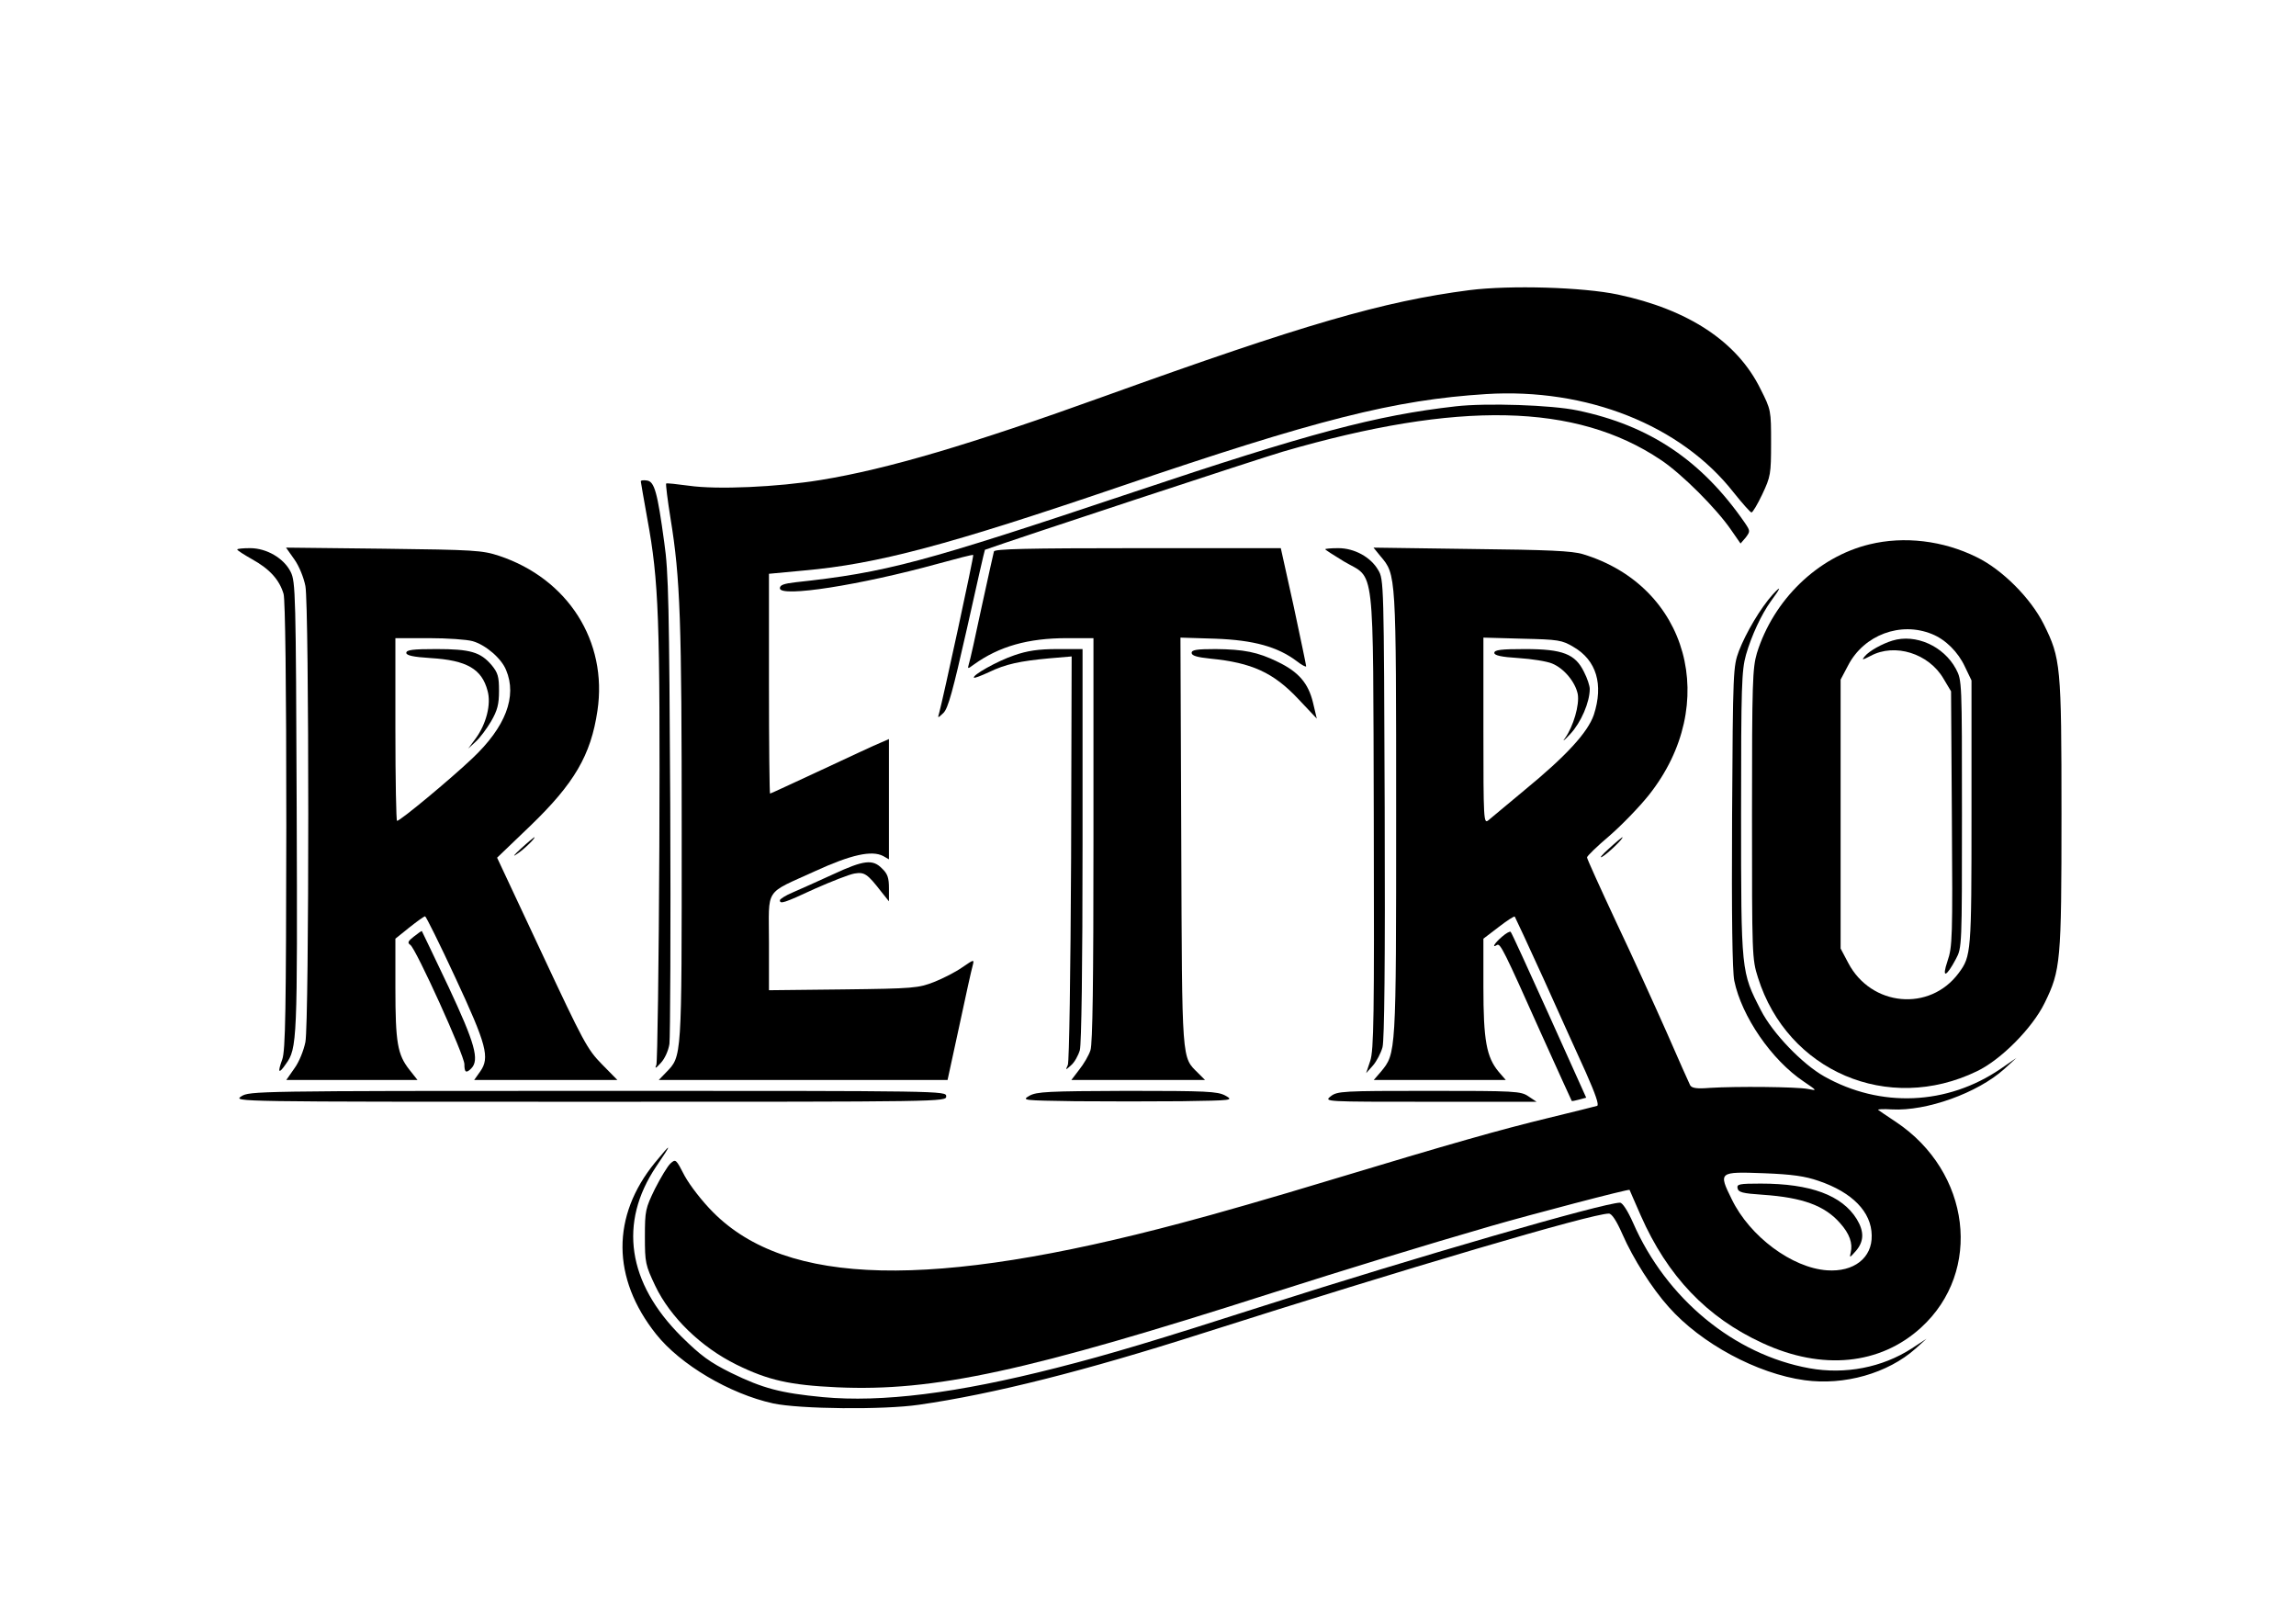 <?xml version="1.0" standalone="no"?>
<!DOCTYPE svg PUBLIC "-//W3C//DTD SVG 20010904//EN"
 "http://www.w3.org/TR/2001/REC-SVG-20010904/DTD/svg10.dtd">
<svg version="1.0" xmlns="http://www.w3.org/2000/svg"
 width="842pt" height="595pt" viewBox="0 0 842 595"
 preserveAspectRatio="xMidYMid meet">

<g transform="translate(0,595) scale(0.1,-0.1)"
fill="#000000" stroke="none">
<path d="M5388 4886 c-316 -41 -605 -125 -1338 -389 -491 -177 -795 -267
-1040 -307 -159 -26 -380 -36 -484 -21 -44 6 -81 10 -83 8 -2 -2 5 -60 16
-128 36 -221 41 -373 41 -1155 0 -831 1 -816 -57 -876 l-27 -28 530 0 529 0
43 198 c23 108 45 208 49 221 6 24 6 24 -38 -6 -24 -17 -71 -41 -104 -54 -57
-22 -74 -24 -332 -27 l-273 -3 0 175 c0 205 -20 175 170 262 131 60 207 77
249 55 l21 -12 0 221 0 220 -32 -14 c-18 -7 -116 -53 -217 -100 -101 -47 -185
-86 -187 -86 -2 0 -4 181 -4 403 l0 403 128 12 c270 24 528 93 1157 307 725
247 1010 319 1345 340 369 23 714 -114 907 -360 32 -40 62 -74 66 -74 4 -1 22
29 40 67 30 64 32 73 32 188 0 119 0 121 -39 198 -85 173 -264 291 -523 346
-128 27 -394 35 -545 16z"/>
<path d="M5338 4460 c-291 -33 -535 -98 -1183 -315 -777 -260 -905 -294 -1237
-330 -43 -5 -58 -10 -58 -22 0 -35 297 12 580 90 69 19 127 34 129 32 3 -4
-110 -525 -125 -580 -6 -19 -5 -19 16 1 17 17 34 79 86 309 35 158 65 289 66
289 106 38 1010 336 1093 360 643 187 1075 178 1385 -30 76 -50 206 -180 259
-258 l34 -49 19 22 c17 23 17 24 -4 55 -157 227 -348 356 -613 411 -94 20
-335 28 -447 15z"/>
<path d="M2350 4185 c0 -3 11 -65 24 -138 42 -228 47 -365 44 -1202 -2 -429
-7 -789 -11 -800 -7 -15 -2 -13 16 7 15 16 28 45 32 70 3 24 5 419 3 878 -4
725 -6 852 -22 961 -25 184 -36 223 -63 227 -13 2 -23 1 -23 -3z"/>
<path d="M6856 3954 c-190 -46 -352 -203 -413 -399 -16 -55 -18 -104 -18 -590
0 -519 0 -531 22 -600 108 -343 477 -501 803 -343 88 42 203 158 248 250 59
120 62 151 62 693 0 547 -3 571 -65 696 -48 96 -153 201 -246 246 -123 61
-266 78 -393 47z m229 -329 c50 -20 96 -66 121 -120 l24 -50 0 -486 c0 -513
-1 -525 -47 -587 -106 -143 -321 -123 -405 37 l-28 53 0 493 0 493 28 53 c58
111 192 161 307 114z"/>
<path d="M6940 3601 c-39 -12 -85 -38 -101 -57 -13 -15 -10 -15 21 1 89 48
213 9 267 -83 l28 -47 3 -466 c3 -436 2 -471 -16 -523 -22 -65 -5 -60 31 8 22
41 22 47 22 531 0 488 0 490 -22 532 -45 84 -148 130 -233 104z"/>
<path d="M870 3935 c0 -3 25 -19 55 -36 65 -36 100 -76 115 -127 6 -24 10
-321 10 -852 -1 -676 -3 -822 -15 -855 -18 -49 -13 -55 13 -17 42 58 43 82 40
942 -3 784 -4 827 -22 863 -25 50 -88 87 -149 87 -26 0 -47 -2 -47 -5z"/>
<path d="M1080 3898 c17 -24 34 -66 40 -97 14 -73 14 -1599 0 -1672 -6 -30
-23 -73 -40 -96 l-30 -43 241 0 240 0 -30 38 c-43 55 -51 98 -51 299 l0 181
51 41 c29 23 54 41 58 41 3 0 53 -100 110 -223 116 -249 128 -295 92 -346
l-22 -31 263 0 262 0 -57 58 c-53 54 -67 80 -220 407 l-164 350 121 116 c162
156 223 260 247 423 38 254 -108 484 -361 568 -61 20 -89 22 -423 26 l-358 4
31 -44z m653 -299 c47 -13 106 -63 123 -106 41 -97 -2 -209 -124 -324 -79 -75
-264 -229 -276 -229 -3 0 -6 151 -6 335 l0 335 123 0 c67 0 139 -5 160 -11z"/>
<path d="M1490 3556 c0 -9 24 -15 89 -19 133 -8 188 -40 209 -120 14 -49 -5
-122 -43 -174 l-28 -38 27 25 c16 14 41 48 57 75 23 40 29 62 29 112 0 52 -4
66 -27 94 -41 48 -78 59 -203 59 -86 0 -110 -3 -110 -14z"/>
<path d="M3645 3928 c-2 -7 -22 -98 -45 -203 -22 -104 -43 -199 -47 -210 -5
-18 -5 -19 18 -2 93 67 199 97 342 97 l97 0 0 -739 c0 -519 -3 -748 -11 -772
-6 -19 -25 -51 -41 -71 l-29 -38 245 0 245 0 -25 25 c-61 61 -59 29 -62 849
l-3 748 128 -4 c141 -5 229 -30 298 -82 19 -15 35 -23 35 -19 0 4 -21 104 -46
221 l-47 212 -524 0 c-410 0 -525 -3 -528 -12z"/>
<path d="M4860 3936 c0 -2 31 -22 69 -45 115 -68 106 18 109 -951 2 -719 0
-841 -13 -880 l-15 -45 25 28 c13 15 29 45 35 67 7 26 10 311 8 877 -3 825 -3
839 -24 873 -27 47 -87 80 -146 80 -27 0 -48 -2 -48 -4z"/>
<path d="M5063 3910 c57 -68 57 -60 57 -945 0 -883 0 -877 -56 -945 l-26 -30
242 0 242 0 -26 30 c-45 54 -56 116 -56 311 l0 177 55 42 c31 24 57 41 60 39
2 -3 50 -106 106 -229 56 -124 125 -278 155 -343 35 -79 49 -119 41 -122 -7
-2 -86 -22 -177 -44 -181 -44 -344 -90 -821 -234 -174 -53 -410 -121 -525
-151 -918 -245 -1449 -233 -1719 39 -40 40 -84 97 -104 133 -32 62 -33 63 -52
46 -11 -10 -36 -52 -57 -93 -35 -72 -37 -80 -37 -176 0 -95 2 -104 38 -180 55
-115 168 -225 298 -289 116 -57 195 -75 369 -83 355 -16 696 58 1595 346 273
87 553 173 805 246 138 40 503 136 506 132 0 -1 19 -43 41 -94 98 -222 242
-374 447 -468 218 -101 431 -80 581 57 227 207 182 571 -92 754 -32 21 -61 41
-65 44 -4 3 19 4 50 2 127 -7 314 60 412 148 l45 41 -58 -40 c-196 -134 -441
-144 -647 -28 -80 45 -189 158 -232 242 -73 142 -73 138 -73 720 0 473 2 526
18 584 20 70 57 149 91 196 37 50 41 62 7 25 -45 -50 -98 -140 -124 -207 -21
-57 -22 -69 -25 -607 -2 -370 1 -566 8 -602 27 -131 137 -291 255 -370 50 -34
50 -34 15 -27 -40 8 -263 10 -359 4 -49 -4 -67 -1 -73 10 -4 8 -43 95 -86 194
-44 99 -127 282 -186 406 -58 124 -106 230 -106 235 0 5 37 41 82 79 45 39
110 106 145 150 264 333 145 766 -242 883 -39 12 -127 16 -409 19 l-359 5 26
-32z m707 -332 c85 -49 111 -138 75 -249 -22 -64 -99 -149 -255 -277 -63 -53
-123 -102 -132 -110 -17 -14 -18 2 -18 327 l0 343 143 -4 c132 -3 145 -5 187
-30z m899 -1958 c124 -42 194 -114 195 -200 2 -83 -66 -135 -164 -128 -128 9
-283 124 -349 260 -50 101 -48 102 117 96 105 -4 152 -11 201 -28z"/>
<path d="M5480 3556 c0 -9 24 -15 89 -19 48 -3 104 -12 123 -20 44 -18 85 -68
94 -112 7 -39 -16 -119 -47 -162 -12 -15 -2 -8 20 16 39 42 71 116 71 165 0
11 -9 39 -21 62 -32 66 -78 84 -217 84 -87 0 -112 -3 -112 -14z"/>
<path d="M6372 1593 c3 -15 18 -19 93 -24 146 -10 227 -40 283 -104 35 -39 47
-74 39 -108 -5 -20 -4 -20 19 6 30 35 31 71 3 117 -54 87 -169 130 -352 130
-79 0 -88 -2 -85 -17z"/>
<path d="M3719 3547 c-62 -21 -156 -74 -147 -82 2 -2 26 7 54 20 62 30 114 41
222 51 l82 7 -2 -739 c-2 -422 -7 -748 -12 -759 -9 -20 -9 -20 12 -1 12 10 26
35 32 55 6 22 10 306 10 754 l0 717 -92 0 c-70 0 -110 -6 -159 -23z"/>
<path d="M4370 3556 c0 -10 19 -16 68 -21 153 -15 232 -51 324 -149 l67 -71
-14 59 c-17 70 -52 112 -129 149 -73 36 -125 46 -228 47 -70 0 -88 -3 -88 -14z"/>
<path d="M1910 2838 c-26 -24 -32 -32 -15 -20 28 18 73 63 64 62 -2 -1 -24
-19 -49 -42z"/>
<path d="M5900 2838 c-25 -22 -36 -36 -25 -30 19 10 84 72 74 72 -2 -1 -24
-19 -49 -42z"/>
<path d="M3055 2744 c-55 -25 -121 -55 -147 -66 -27 -11 -48 -25 -48 -29 0
-15 14 -11 128 42 61 27 127 53 146 56 36 6 47 -1 98 -67 l28 -35 0 48 c0 38
-5 53 -25 72 -34 35 -66 32 -180 -21z"/>
<path d="M1518 2516 c-22 -17 -25 -23 -13 -31 21 -15 198 -405 198 -437 0 -30
6 -35 25 -16 31 31 14 92 -83 299 -53 111 -97 204 -98 205 -1 1 -14 -8 -29
-20z"/>
<path d="M5508 2515 c-27 -23 -39 -43 -18 -30 12 7 25 -19 160 -321 62 -137
113 -250 114 -251 1 -1 13 1 27 5 l26 7 -136 302 c-75 166 -138 304 -141 306
-3 3 -17 -5 -32 -18z"/>
<path d="M885 1930 c-30 -20 -29 -20 1278 -20 1301 0 1307 0 1307 20 0 20 -6
20 -1277 20 -1257 0 -1278 -1 -1308 -20z"/>
<path d="M3775 1932 c-29 -17 -24 -17 168 -20 109 -1 285 -1 390 0 189 3 192
3 160 21 -29 15 -66 17 -360 17 -291 -1 -331 -3 -358 -18z"/>
<path d="M4880 1930 c-25 -20 -24 -20 365 -20 l390 0 -30 20 c-28 19 -47 20
-365 20 -317 0 -336 -1 -360 -20z"/>
<path d="M2402 1687 c-160 -196 -159 -424 4 -629 89 -112 270 -219 429 -254
98 -21 405 -24 535 -5 272 39 612 125 1040 262 747 238 1427 439 1490 439 11
0 28 -26 50 -76 39 -89 108 -198 170 -267 118 -133 323 -244 498 -268 145 -20
305 25 407 116 l40 36 -55 -36 c-107 -69 -243 -96 -375 -72 -275 50 -524 254
-646 533 -20 45 -39 74 -48 74 -59 0 -753 -201 -1306 -378 -396 -127 -565
-178 -762 -228 -365 -93 -639 -127 -855 -107 -156 15 -220 32 -337 89 -78 39
-110 62 -182 133 -198 197 -231 417 -93 623 60 88 59 92 -4 15z"/>
</g>
</svg>
